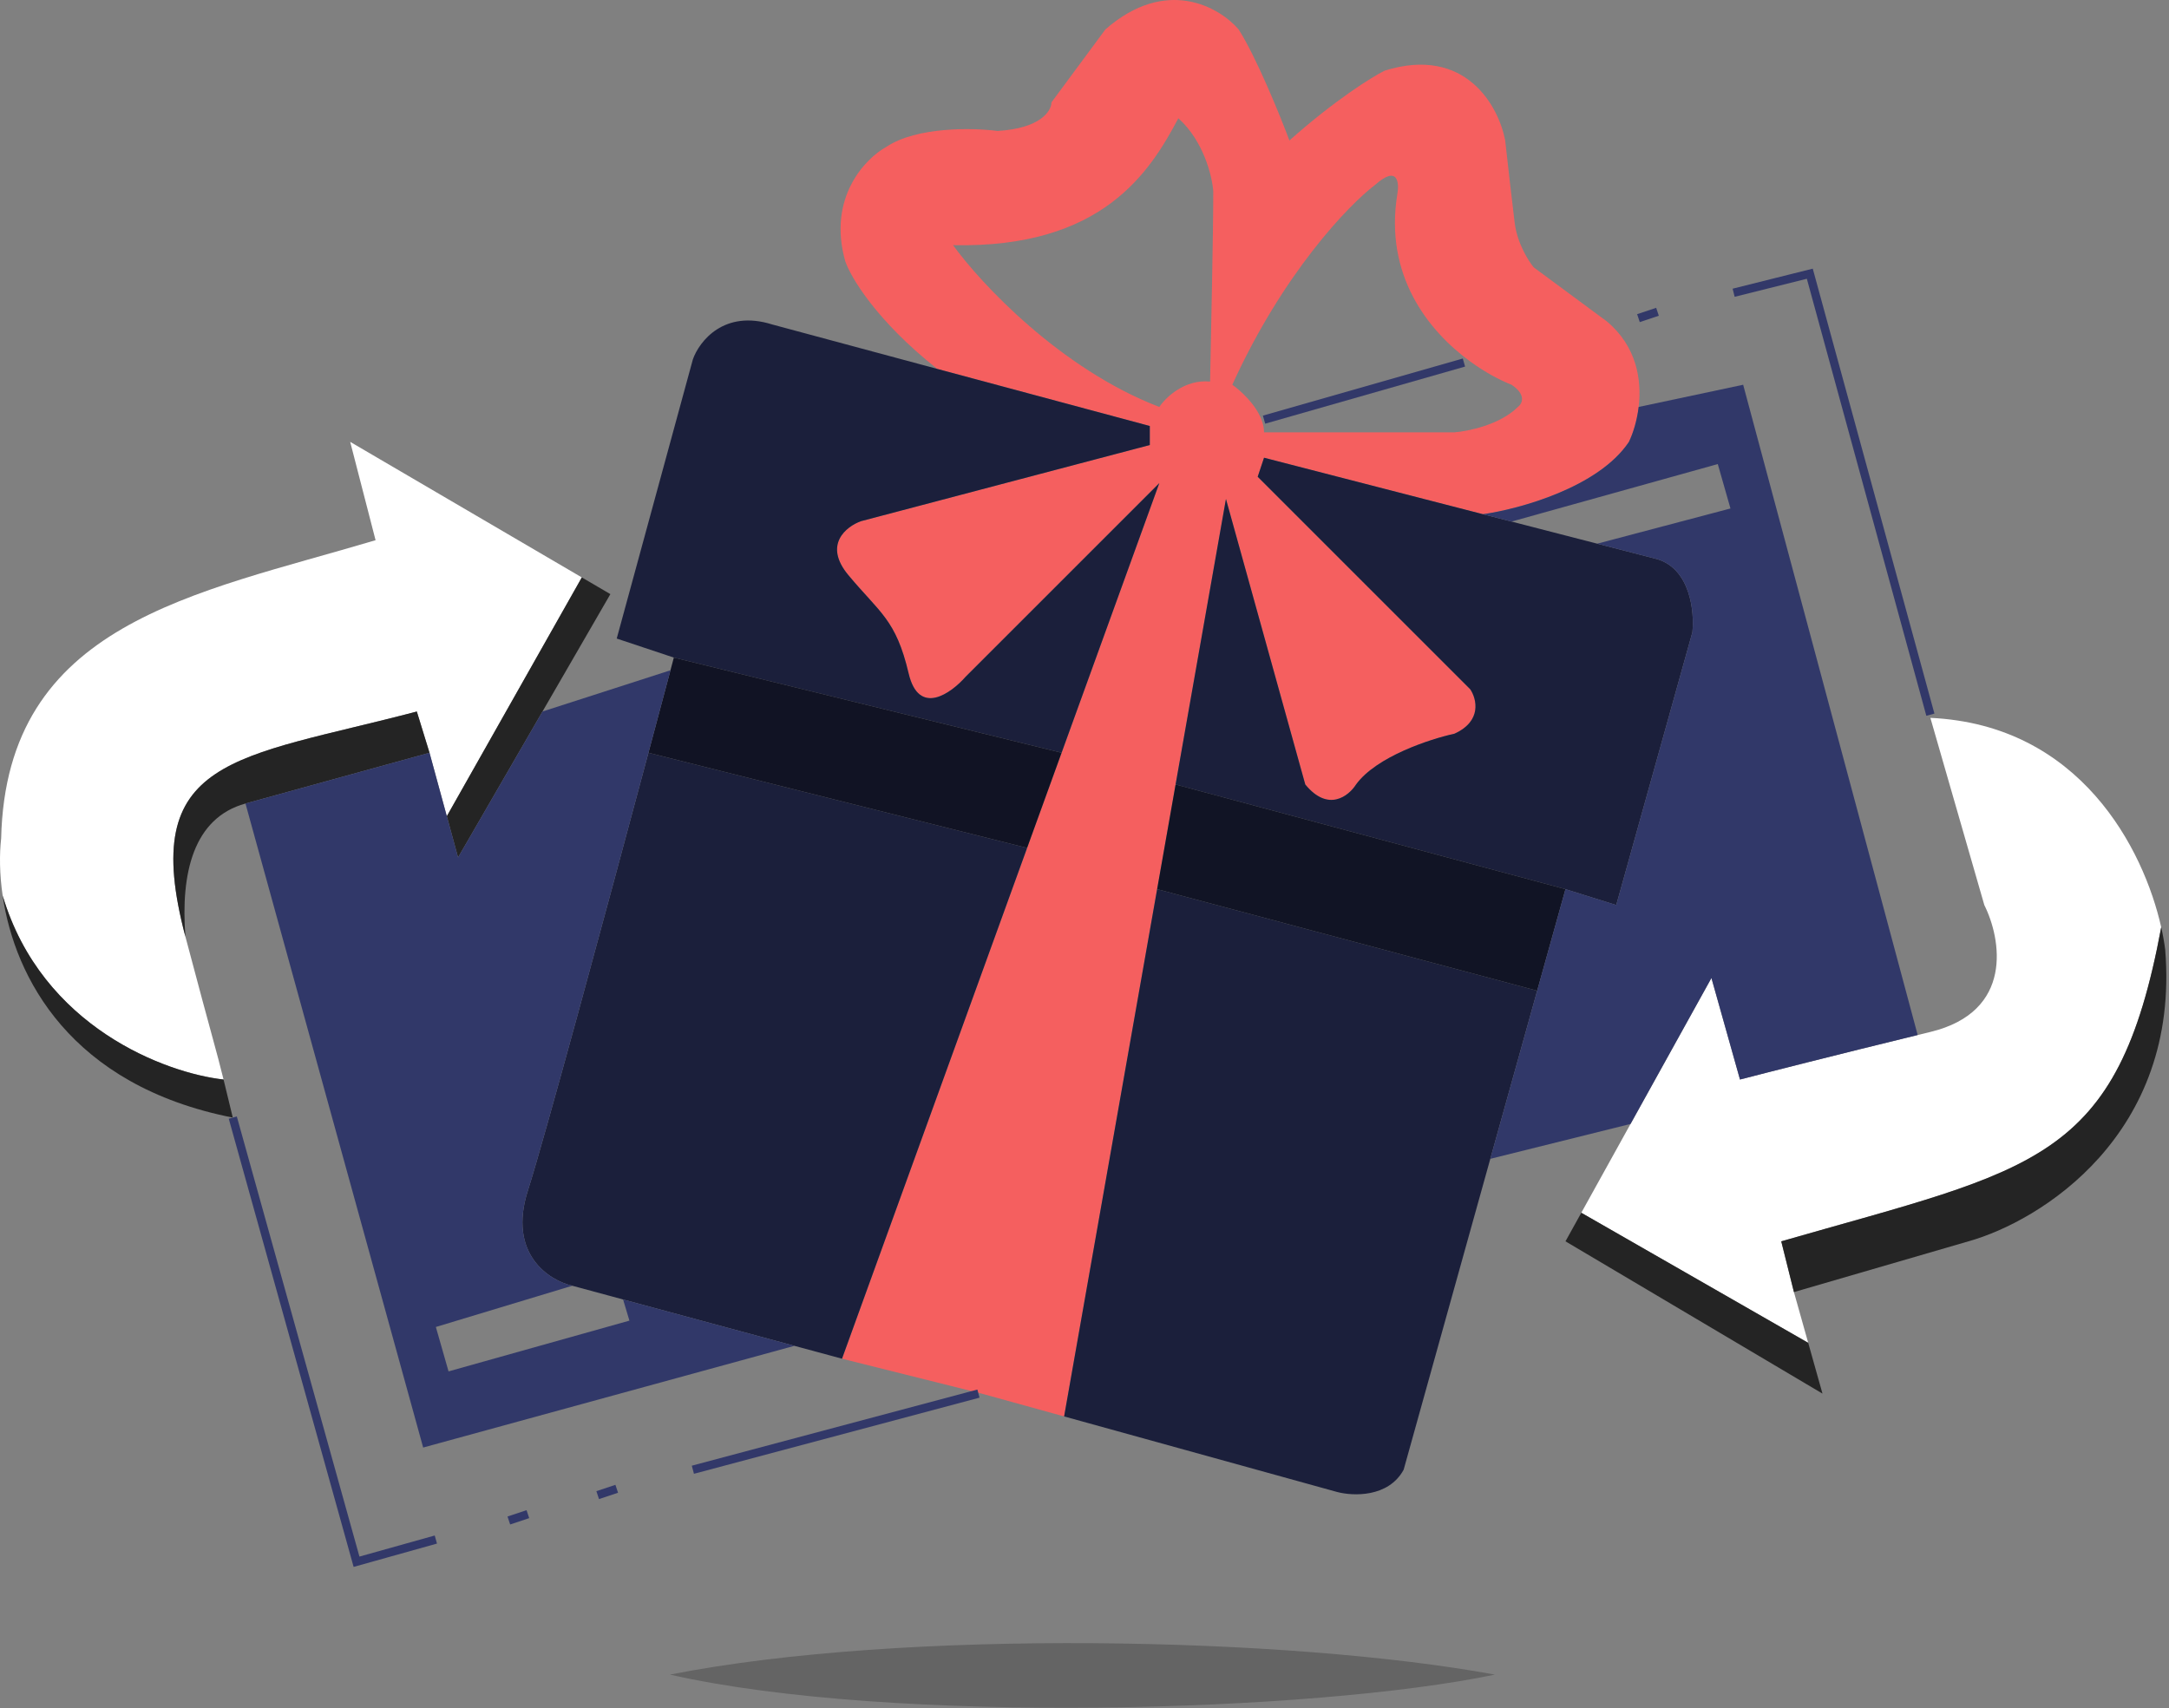<svg width="259" height="204" viewBox="0 0 259 204" fill="none" xmlns="http://www.w3.org/2000/svg">
<rect x="0" y="0" width="259" height="204" fill="#808080" stroke="none"/>
<path fill-rule="evenodd" clip-rule="evenodd" d="M150.18 56.939L150.938 54.666L177.081 61.412C181.376 60.805 190.873 58.227 194.511 52.771C194.988 51.772 195.469 50.296 195.672 48.603C196.06 45.373 195.438 41.356 191.858 38.373L183.144 31.932C182.512 31.174 181.173 29.052 180.87 26.627C180.567 24.202 179.986 19.049 179.734 16.776C178.976 12.734 175.035 5.409 165.336 8.44C163.82 9.198 159.425 11.926 153.969 16.776C152.832 13.745 150.028 6.849 147.906 3.515C145.633 0.862 139.268 -2.851 131.993 3.515L125.552 12.229C125.552 13.24 124.263 15.336 119.11 15.639C116.206 15.26 109.486 15.109 105.849 17.534C103.323 18.923 98.802 23.596 100.923 31.174C101.555 33.069 104.637 38.297 111.911 44.056L137.297 50.877V53.15L102.818 62.243C101.05 62.875 98.271 65.047 101.302 68.685C105.091 73.231 106.986 73.989 108.501 80.43C109.714 85.583 113.553 82.83 115.321 80.809L138.434 57.697L126.765 89.903L122.647 101.27L100.544 162.272L117.216 166.44L127.067 169.166L138.172 106.195L140.377 93.692L146.391 59.591L155.863 93.692C158.591 97.026 161.041 95.081 161.926 93.692C164.35 90.358 170.766 88.261 173.671 87.629C177.006 86.114 176.324 83.462 175.566 82.325L150.18 56.939ZM173.671 51.634H150.938C150.938 51.122 150.825 50.613 150.635 50.119C149.927 48.273 148.145 46.648 147.149 45.951C153.211 32.614 161.041 24.48 164.199 22.081C166.927 19.656 167.104 21.828 166.851 23.217C165.281 32.862 170.53 39.505 175.566 43.178C177.336 44.469 179.079 45.393 180.491 45.951C182.31 47.163 181.754 48.224 181.249 48.603C179.127 50.725 175.313 51.508 173.671 51.634ZM144.875 22.838C144.875 28.143 144.623 38.752 144.496 45.572C141.465 45.269 139.192 47.467 138.434 48.603C126.612 44.056 117.09 33.826 113.806 29.28C131.614 29.659 137.297 20.565 140.707 14.124C143.739 16.852 144.749 21.07 144.875 22.838Z" fill="#F55F5F"/>
<path d="M137.297 50.877L111.911 44.056L92.209 38.752C86.45 36.933 83.494 40.773 82.736 42.92L73.643 76.263L80.463 78.536L126.765 89.903L138.434 57.697L115.321 80.809C113.553 82.83 109.714 85.583 108.501 80.43C106.986 73.989 105.091 73.231 101.302 68.685C98.271 65.047 101.05 62.875 102.818 62.243L137.297 53.15V50.877Z" fill="#1B1F3B"/>
<path d="M186.933 106.195L192.995 108.09L202.088 75.505C202.341 73.105 201.861 68.003 197.921 66.79L190.722 64.932L180.491 62.292L177.081 61.412L150.938 54.666L150.18 56.939L175.566 82.325C176.324 83.462 177.006 86.114 173.671 87.629C170.766 88.261 164.35 90.358 161.926 93.692C161.041 95.081 158.591 97.026 155.863 93.692L146.391 59.591L140.377 93.692L186.933 106.195Z" fill="#1B1F3B"/>
<path d="M159.652 178.185C161.547 178.691 165.79 178.867 167.609 175.533L177.957 138.401L183.554 118.32L138.172 106.195L127.067 169.166L159.652 178.185Z" fill="#1B1F3B"/>
<path d="M63.034 142.19C60.609 149.768 65.56 152.926 68.338 153.557L74.401 155.198L94.861 160.734L100.544 162.272L122.647 101.27L77.431 89.903C72.25 109.267 65.023 135.973 63.034 142.19Z" fill="#1B1F3B"/>
<path d="M186.933 106.195L140.377 93.692L138.172 106.195L183.554 118.32L186.933 106.195Z" fill="#111425"/>
<path d="M126.765 89.903L80.463 78.536L80.06 80.052C79.451 82.34 78.77 84.895 78.039 87.629C77.84 88.374 77.637 89.133 77.431 89.903L122.647 101.27L126.765 89.903Z" fill="#111324"/>
<path d="M41.816 52.771L44.847 64.517C23.25 70.958 0.743 74.368 0.137 100.133C-0.074 102.032 -0.061 104.381 0.315 106.953C5.003 122.715 19.855 128.171 26.695 128.929C25.718 124.978 25.604 124.932 22.144 111.879C16.409 90.249 28.175 90.661 49.773 84.977L51.288 89.903L53.355 97.481L69.475 68.962L41.816 52.771Z" fill="white"/>
<path d="M230.506 85.735L236.947 108.09C238.968 112.131 240.508 120.821 230.506 123.246C229.998 123.369 229.493 123.491 228.99 123.614C219.573 125.908 211.009 128.09 207.772 128.929L204.362 116.804L194.702 134.234L188.823 144.843L215.918 160.377L214.213 154.315L212.698 148.253C243.009 139.538 252.842 138.932 258.071 110.742C255.976 101.4 248.394 86.561 230.506 85.735Z" fill="white"/>
<path d="M186.933 148.253L217.623 166.44L215.918 160.377L188.823 144.843L186.933 148.253Z" fill="#242424"/>
<path d="M214.213 154.315L235.052 148.253C243.641 145.853 260.363 135.522 258.544 113.394C258.439 112.58 258.283 111.689 258.071 110.742C252.842 138.932 243.009 139.538 212.698 148.253L214.213 154.315Z" fill="#242424"/>
<path d="M29.312 95.965L51.288 89.903L49.773 84.977C28.175 90.661 16.409 90.249 22.144 111.879C21.548 104.303 23.091 97.681 29.312 95.965Z" fill="#242424"/>
<path d="M53.355 97.481L54.698 102.406L64.778 84.977L72.885 70.958L69.475 68.962L53.355 97.481Z" fill="#242424"/>
<path d="M27.797 133.476C27.303 131.42 26.966 130.024 26.695 128.929C19.855 128.171 5.003 122.715 0.315 106.953C1.738 116.695 8.372 129.639 27.797 133.476Z" fill="#242424"/>
<path d="M192.995 108.09L186.933 106.195L183.554 118.32L177.957 138.401L194.702 134.234L204.362 116.804L207.772 128.929C211.009 128.09 219.573 125.908 228.99 123.614L208.151 45.951L195.672 48.603C195.469 50.296 194.988 51.772 194.511 52.771C190.873 58.227 181.376 60.805 177.081 61.412L180.491 62.292L205.12 55.423L206.635 60.728L190.722 64.932L197.921 66.79C201.861 68.003 202.341 73.105 202.088 75.505L192.995 108.09Z" fill="#313869"/>
<path d="M68.338 153.557C65.56 152.926 60.609 149.768 63.034 142.19C65.023 135.973 72.25 109.267 77.431 89.903C77.637 89.133 77.84 88.374 78.039 87.629C78.77 84.895 79.451 82.34 80.06 80.052L64.778 84.977L54.698 102.406L53.355 97.481L51.288 89.903L29.312 95.965L50.53 172.881L94.861 160.734L74.401 155.198L75.159 157.725L53.561 163.787L52.046 158.483L68.338 153.557Z" fill="#313869"/>
<path d="M80 200C106.5 206 157 204.5 178.5 200C154 195.5 108 194.5 80 200Z" fill="#242424" fill-opacity="0.3"/>
<path d="M27.797 133.476L42.574 186.521L52.046 183.869M60.761 181.595L63.034 180.838M71.37 178.564L73.643 177.807M82.736 175.533L116.837 166.44M230.506 85.356L216.108 32.69L207.014 34.963M197.921 37.236L195.647 37.994M174.808 43.299L150.938 50.119" stroke="#323869"/>
</svg>
